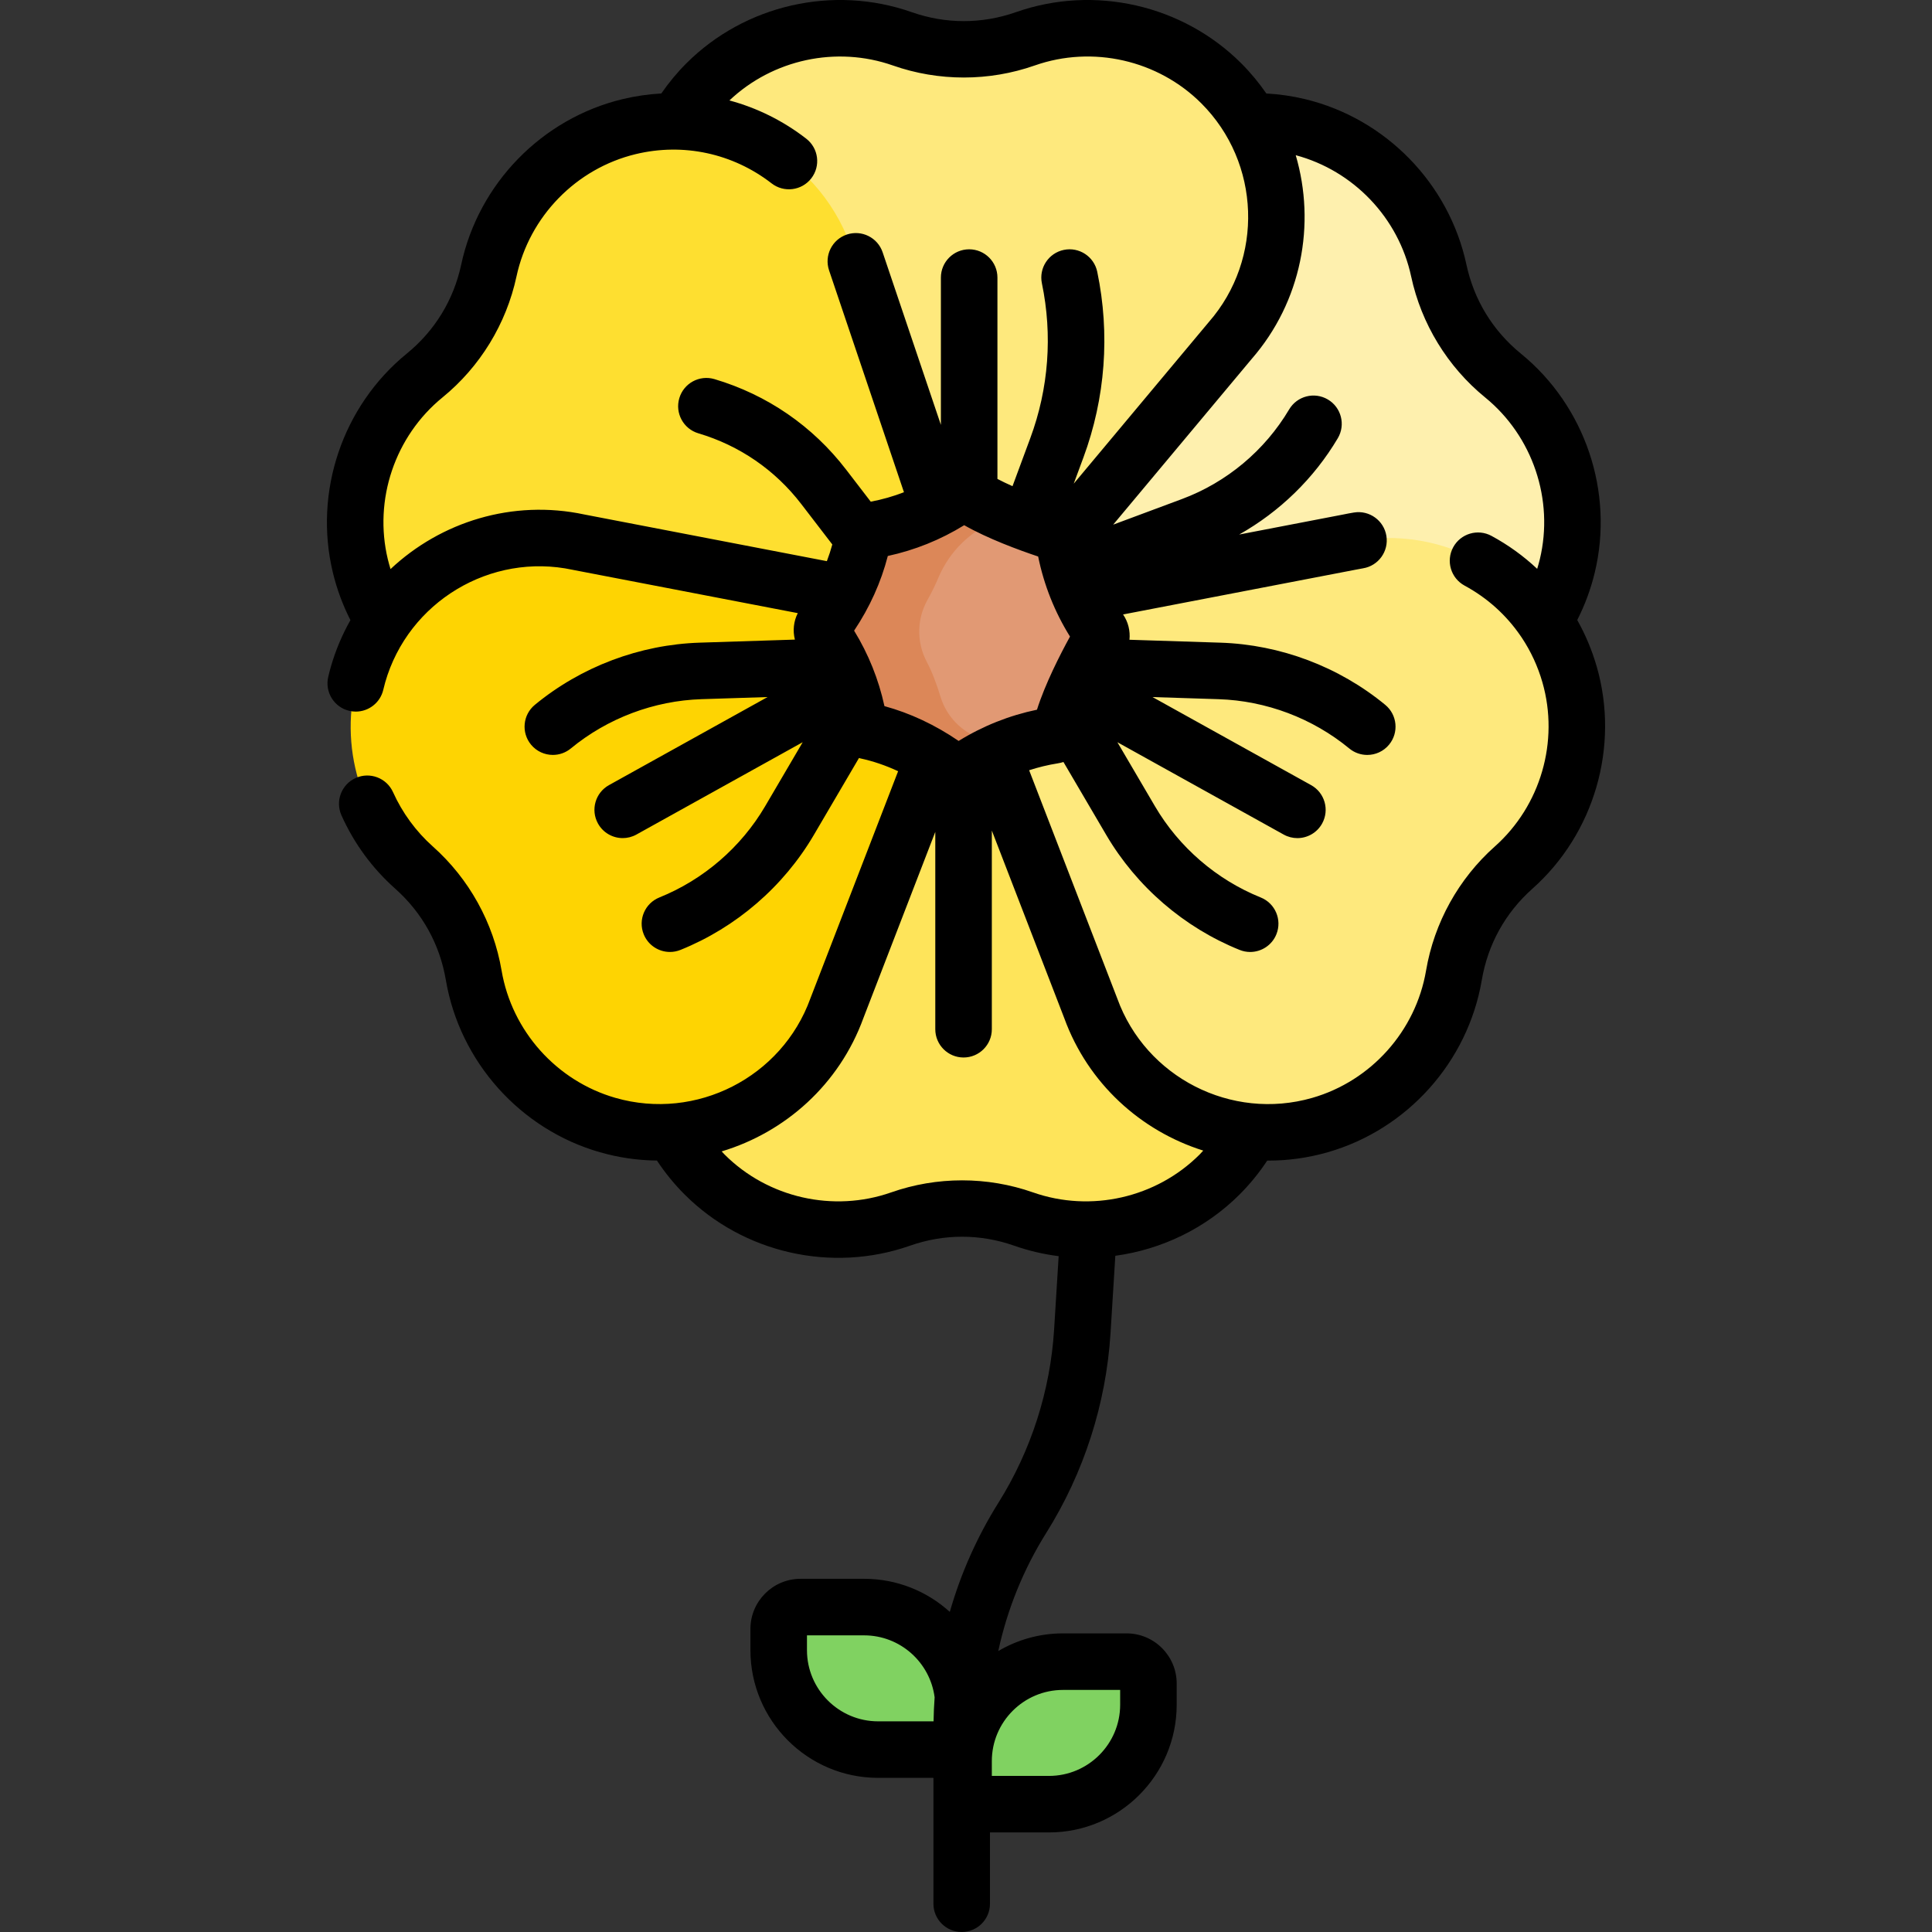 <svg id="Capa_1" enable-background="new 0 0 512.573 512.573" height="512" viewBox="0 0 512.573 512.573" width="512" xmlns="http://www.w3.org/2000/svg"><rect x="0" y="0" width="512.573" height="512.573" fill="#333333" stroke="none"/><g><g><path d="m332.089 300.244c-2.232 4.075-5.069 7.907-8.52 11.358-14.06 14.06-34.405 18-51.99 11.824-10.604-3.725-22.054-3.725-32.659 0-17.585 6.177-37.93 2.236-51.99-11.824-3.431-3.431-6.253-7.239-8.479-11.287l-17.39-47.751 86.408-89.664h24.514l72.218 59.455z" fill="#fee45a"/></g><g><path d="m409.752 164.702c2.706-4.388 4.785-9.265 6.058-14.55 4.656-19.331-2.601-38.743-17.047-50.52-8.711-7.102-14.687-16.869-17.044-27.859-3.908-18.223-17.887-33.522-37.219-38.178-4.25-1.023-8.503-1.46-12.679-1.382l-46.294 5.967-33.437 129.846 75.067 27.87 72.955-3.112z" fill="#fef0ae"/></g><path d="m282.132 143.291 44.245-52.936c17.151-19.654 16.37-49.515-2.35-68.235-14.06-14.06-34.406-18-51.99-11.824-10.605 3.725-22.054 3.725-32.659 0-17.585-6.177-37.93-2.236-51.99 11.824-3.092 3.091-5.683 6.491-7.796 10.094l-14.088 41.429 70.079 91.031h32.501z" fill="#fee97d"/><path d="m249.08 134.555-22.735-67.354c-7.814-24.887-33.695-39.804-59.432-33.605-19.331 4.656-33.31 19.955-37.219 38.178-2.357 10.99-8.333 20.757-17.044 27.859-14.446 11.777-21.702 31.188-17.047 50.52 1.273 5.285 3.352 10.161 6.058 14.55l23.421 25.408 122.989-21.657z" fill="#fedf30"/><g id="XMLID_218_"><g><path d="m255.147 159.681-7.51 41.5-25.59 66.29c-8.88 24.53-35.38 38.32-60.83 31.02-9.55-2.74-17.66-8.08-23.77-15.04-6.1-6.95-10.21-15.52-11.77-24.7-1.88-11.08-7.43-21.1-15.83-28.57-13.93-12.38-20.34-32.09-14.86-51.2 6.3-21.95 26.31-36.25 48.06-36.25 3.46 0 6.97.37 10.48 1.12l70.26 13.52z" fill="#fed402"/></g></g><path d="m286.411 157.601 71.476-13.755c25.504-5.474 51.244 9.685 58.542 35.133 5.482 19.113-.934 38.819-14.861 51.205-8.398 7.47-13.949 17.484-15.832 28.565-3.122 18.375-16.431 34.26-35.545 39.741-25.448 7.299-51.945-6.494-60.821-31.022l-25.989-67.303-11.292-33.272z" fill="#fee97d"/><g><path d="m165.214 222.355c-2.637 0-5.193-1.392-6.563-3.86-2.011-3.621-.706-8.187 2.916-10.198l58.678-32.584 17.594-10.051c3.592-2.054 8.177-.805 10.232 2.792s.804 8.178-2.793 10.232l-17.673 10.096-58.757 32.628c-1.152.641-2.402.945-3.634.945z" fill="#fed402"/></g><path d="m278.302 478.662h-22.664v-11.431c0-14.57 11.811-26.381 26.381-26.381h16.862c3.204 0 5.802 2.598 5.802 5.802v5.629c0 14.57-11.811 26.381-26.381 26.381z" fill="#80d261"/><path d="m232.974 464.184h22.664v-11.431c0-14.57-11.811-26.381-26.381-26.381h-16.862c-3.204 0-5.802 2.598-5.802 5.802v5.629c0 14.569 11.811 26.381 26.381 26.381z" fill="#80d261"/><path d="m252.69 204.628c-7.189-5.425-14.841-9.024-22.857-10.75-1.016-.219-1.785-1.023-1.955-2.048-1.395-8.404-4.53-16.171-9.366-23.2-.613-.891-.593-2.059.052-2.927 5.251-7.066 8.727-14.76 10.383-22.983.208-1.033 1.022-1.818 2.061-1.988 8.427-1.375 16.229-4.512 23.307-9.37.851-.584 1.956-.596 2.812-.019 6.909 4.667 19.238 8.764 23.471 10.094.904.284 1.548 1.061 1.694 1.997 1.344 8.643 4.519 16.62 9.484 23.826.543.788.604 1.808.129 2.639-2.221 3.882-8.512 15.306-10.383 23.319-.232.995-1.038 1.733-2.047 1.893-8.651 1.368-16.63 4.572-23.836 9.573-.897.623-2.078.602-2.949-.056z" fill="#e19974"/><path d="m259.986 195.87c-4.977-1.808-8.846-5.818-10.411-10.869-.999-3.224-2.112-6.417-3.689-9.402-2.731-5.169-2.68-11.343.179-16.426 1.076-1.913 2.034-3.866 2.872-5.857 2.995-7.112 8.731-12.716 15.966-15.399.958-.355 1.906-.736 2.844-1.141-3.832-1.602-7.713-3.468-10.628-5.438-.851-.575-1.952-.562-2.799.02-7.079 4.86-14.883 7.998-23.311 9.374-1.04.17-1.854.956-2.062 1.989-1.656 8.222-5.131 15.916-10.381 22.981-.646.869-.666 2.038-.052 2.929 4.835 7.029 7.97 14.795 9.365 23.199.17 1.025.94 1.829 1.955 2.047 8.015 1.726 15.667 5.324 22.856 10.749.872.658 2.053.678 2.951.056 3.461-2.402 7.106-4.378 10.913-5.946-2.158-1.101-4.347-2.059-6.568-2.866z" fill="#dc8758"/><path d="m423.638 176.911c-1.257-4.385-3.009-8.535-5.184-12.409 2.032-3.996 3.593-8.214 4.647-12.593 5.151-21.383-2.542-44.184-19.599-58.089-7.44-6.066-12.437-14.233-14.449-23.619-4.615-21.516-21.414-38.746-42.796-43.896-3.374-.812-6.821-1.312-10.289-1.504-1.94-2.813-4.146-5.491-6.639-7.983-15.552-15.554-39.015-20.893-59.778-13.598-9.059 3.18-18.633 3.181-27.689 0-20.764-7.295-44.226-1.956-59.779 13.597-2.448 2.448-4.659 5.127-6.63 7.979-3.436.196-6.879.686-10.296 1.509-21.382 5.15-38.181 22.38-42.796 43.897-2.013 9.385-7.009 17.552-14.449 23.618-17.057 13.905-24.75 36.706-19.6 58.088 1.056 4.386 2.62 8.612 4.659 12.617-2.171 3.841-3.933 7.982-5.196 12.387-.253.883-.478 1.768-.688 2.653-.953 4.031 1.541 8.072 5.572 9.025.581.138 1.161.204 1.732.203 3.398 0 6.477-2.325 7.293-5.775.155-.659.321-1.318.509-1.973 6.144-21.418 28.001-34.536 49.759-29.868.053.011.104.022.157.032l59.547 11.459c-1.11 2.184-1.366 4.684-.766 7.023l-25.247.81c-15.917.51-31.451 6.368-43.742 16.495-3.197 2.634-3.653 7.361-1.02 10.558 1.482 1.8 3.629 2.731 5.792 2.731 1.679 0 3.368-.561 4.765-1.711 9.747-8.03 22.064-12.675 34.686-13.08l17.518-.562-42.075 23.364c-3.622 2.011-4.927 6.577-2.916 10.198 1.37 2.468 3.927 3.86 6.563 3.86 1.231 0 2.481-.304 3.634-.945l44.113-24.496-9.961 16.98c-6.39 10.892-16.358 19.49-28.07 24.211-3.842 1.548-5.701 5.918-4.152 9.76 1.178 2.923 3.989 4.698 6.959 4.698.933 0 1.883-.175 2.801-.546 14.771-5.954 27.343-16.797 35.4-30.534l11.956-20.38c.123.031.237.08.361.106 3.401.732 6.747 1.873 10.02 3.403l-23.229 60.153c-.02.05-.038.1-.057.149-7.572 20.927-30.278 32.509-51.7 26.365-15.631-4.483-27.492-17.746-30.218-33.788-2.154-12.678-8.633-24.367-18.242-32.914-4.446-3.954-8.096-8.933-10.553-14.399-1.699-3.778-6.142-5.462-9.916-3.765-3.778 1.698-5.464 6.138-3.766 9.916 3.366 7.487 8.166 14.034 14.267 19.458 7.172 6.379 11.813 14.753 13.422 24.218 3.686 21.694 19.729 39.63 40.871 45.694 5.033 1.443 10.115 2.156 15.137 2.211 2.133 3.229 4.585 6.245 7.335 8.994 15.551 15.551 39.015 20.889 59.778 13.597 9.058-3.182 18.633-3.181 27.688 0 3.855 1.354 7.802 2.272 11.774 2.771l-1.205 19.437c-1.009 16.268-6.116 32.166-14.771 45.976-5.675 9.057-10.001 18.808-12.903 28.966-6.016-5.453-13.992-8.781-22.732-8.781h-16.862c-7.335 0-13.302 5.967-13.302 13.302v5.629c0 18.682 15.199 33.881 33.881 33.881h14.671v33.39c0 4.142 3.357 7.5 7.5 7.5s7.5-3.358 7.5-7.5v-18.911h15.657c18.682 0 33.881-15.199 33.881-33.881v-5.629c0-7.334-5.967-13.302-13.302-13.302h-16.862c-6.265 0-12.135 1.716-17.175 4.693 2.385-11.071 6.68-21.691 12.759-31.392 9.979-15.924 15.868-34.255 17.03-53.013l1.269-20.464c12.271-1.678 23.952-7.25 32.971-16.269 2.748-2.749 5.199-5.762 7.331-8.988.095 0 .19.005.285.005 5.226 0 10.527-.719 15.771-2.222 21.143-6.064 37.186-24 40.871-45.694 1.608-9.464 6.25-17.838 13.422-24.217 16.445-14.623 23.152-37.734 17.087-58.876zm-209.545 260.891v-3.931h15.164c9.582 0 17.501 7.181 18.705 16.44-.157 2.116-.244 4.241-.282 6.372h-14.706c-10.411.001-18.881-8.469-18.881-18.881zm67.926 10.548h15.164v3.931c0 10.411-8.47 18.881-18.881 18.881h-15.164v-3.931c0-10.411 8.47-18.881 18.881-18.881zm-178.407-297.368c-.263-.854-.508-1.714-.718-2.586-3.808-15.809 1.882-32.668 14.495-42.95 9.967-8.126 16.941-19.526 19.637-32.099 3.413-15.911 15.833-28.652 31.642-32.46 12.625-3.039 25.763-.21 36.044 7.763 3.271 2.538 7.983 1.943 10.523-1.33 2.538-3.273 1.942-7.984-1.33-10.523-6.166-4.782-13.095-8.188-20.385-10.148 11.493-10.883 28.377-14.544 43.371-9.278 12.131 4.261 25.496 4.26 37.631 0 15.354-5.393 32.702-1.447 44.201 10.051 15.756 15.756 16.636 41.233 2.003 58-.035.041-.07.081-.104.122l-35.756 42.78 2.56-6.915c5.842-15.78 7.115-32.827 3.682-49.297-.845-4.055-4.815-6.656-8.872-5.812-4.055.845-6.657 4.818-5.812 8.873 2.856 13.708 1.797 27.895-3.064 41.029l-4.733 12.784c-1.421-.632-2.771-1.275-4-1.92v-53.423c0-4.142-3.357-7.5-7.5-7.5s-7.5 3.358-7.5 7.5v39.078l-15.455-45.786c-1.325-3.926-5.585-6.034-9.505-4.708-3.925 1.325-6.032 5.58-4.708 9.504l19.868 58.859c-2.841 1.104-5.783 1.937-8.812 2.507l-6.531-8.503c-8.879-11.561-20.958-19.865-34.932-24.013-3.974-1.178-8.146 1.084-9.324 5.055-1.18 3.971 1.084 8.146 5.055 9.325 10.923 3.243 20.364 9.733 27.305 18.77l8.232 10.718c-.411 1.496-.887 2.975-1.444 4.43l-64.355-12.384c-19.014-4.051-38.064 1.936-51.409 14.487zm122.988 16.337c4.143-6.194 7.139-12.835 8.94-19.814 7.188-1.555 13.982-4.293 20.267-8.167 6.265 3.566 14.414 6.566 19.621 8.308 1.54 7.563 4.373 14.685 8.448 21.241-2.65 4.837-6.604 12.587-8.763 19.402-7.391 1.542-14.355 4.319-20.78 8.288-6.246-4.269-12.844-7.364-19.684-9.238-1.548-7.107-4.246-13.817-8.049-20.02zm91.665 138.98c-11.499 11.499-28.852 15.442-44.201 10.051-12.133-4.262-25.497-4.262-37.63 0-15.354 5.393-32.703 1.447-44.202-10.052-.266-.266-.51-.552-.769-.824 16.883-5.076 31.204-17.773 37.603-35.376l19.072-49.391v52.354c0 4.142 3.357 7.5 7.5 7.5s7.5-3.358 7.5-7.5v-52.709l19.209 49.746c6.309 17.355 20.313 29.949 36.883 35.164-.322.345-.63.702-.965 1.037zm78.319-81.719c-9.608 8.546-16.087 20.235-18.24 32.913-2.727 16.042-14.588 29.305-30.219 33.788-21.42 6.146-44.128-5.438-51.7-26.365-.019-.05-.037-.1-.057-.149l-23.331-60.418c2.469-.797 5.005-1.417 7.61-1.829.513-.081 1.011-.202 1.494-.355l11.334 19.32c8.058 13.736 20.63 24.58 35.4 30.534.919.371 1.868.546 2.801.546 2.97 0 5.781-1.775 6.959-4.698 1.549-3.842-.311-8.212-4.152-9.76-11.712-4.721-21.681-13.319-28.07-24.211l-9.961-16.98 44.113 24.496c1.153.641 2.402.945 3.634.945 2.636 0 5.193-1.393 6.563-3.86 2.011-3.621.706-8.187-2.916-10.198l-42.075-23.364 17.518.562c12.621.405 24.938 5.05 34.686 13.08 1.396 1.151 3.085 1.711 4.765 1.711 2.163 0 4.31-.931 5.792-2.731 2.634-3.197 2.178-7.924-1.02-10.558-12.291-10.126-27.825-15.984-43.742-16.495l-24.115-.773c.239-2.326-.331-4.721-1.698-6.712l61.347-11.806c.052-.01.104-.021.155-.031.718-.154 1.435-.286 2.152-.402 4.089-.661 6.867-4.512 6.207-8.601-.662-4.089-4.515-6.871-8.602-6.207-.986.159-1.91.332-2.822.525l-27.635 5.318c10.745-6.056 19.832-14.866 26.165-25.549 2.111-3.563.936-8.164-2.628-10.276-3.563-2.113-8.163-.936-10.276 2.627-6.469 10.914-16.579 19.363-28.468 23.791l-18.222 6.786 36.75-43.969c13.259-15.236 17.057-35.761 11.683-54.052 15.318 4.102 27.285 16.61 30.624 32.174 2.695 12.573 9.67 23.973 19.637 32.1 12.613 10.282 18.303 27.141 14.495 42.95-.204.848-.442 1.685-.697 2.516-3.599-3.38-7.655-6.326-12.123-8.741-3.645-1.972-8.195-.613-10.165 3.03-1.97 3.644-.613 8.194 3.03 10.165 6.05 3.271 11.091 7.844 14.856 13.347.108.171.223.339.345.503 2.382 3.591 4.229 7.565 5.453 11.833 4.486 15.628-.474 32.715-12.634 43.53z"/></g></svg>